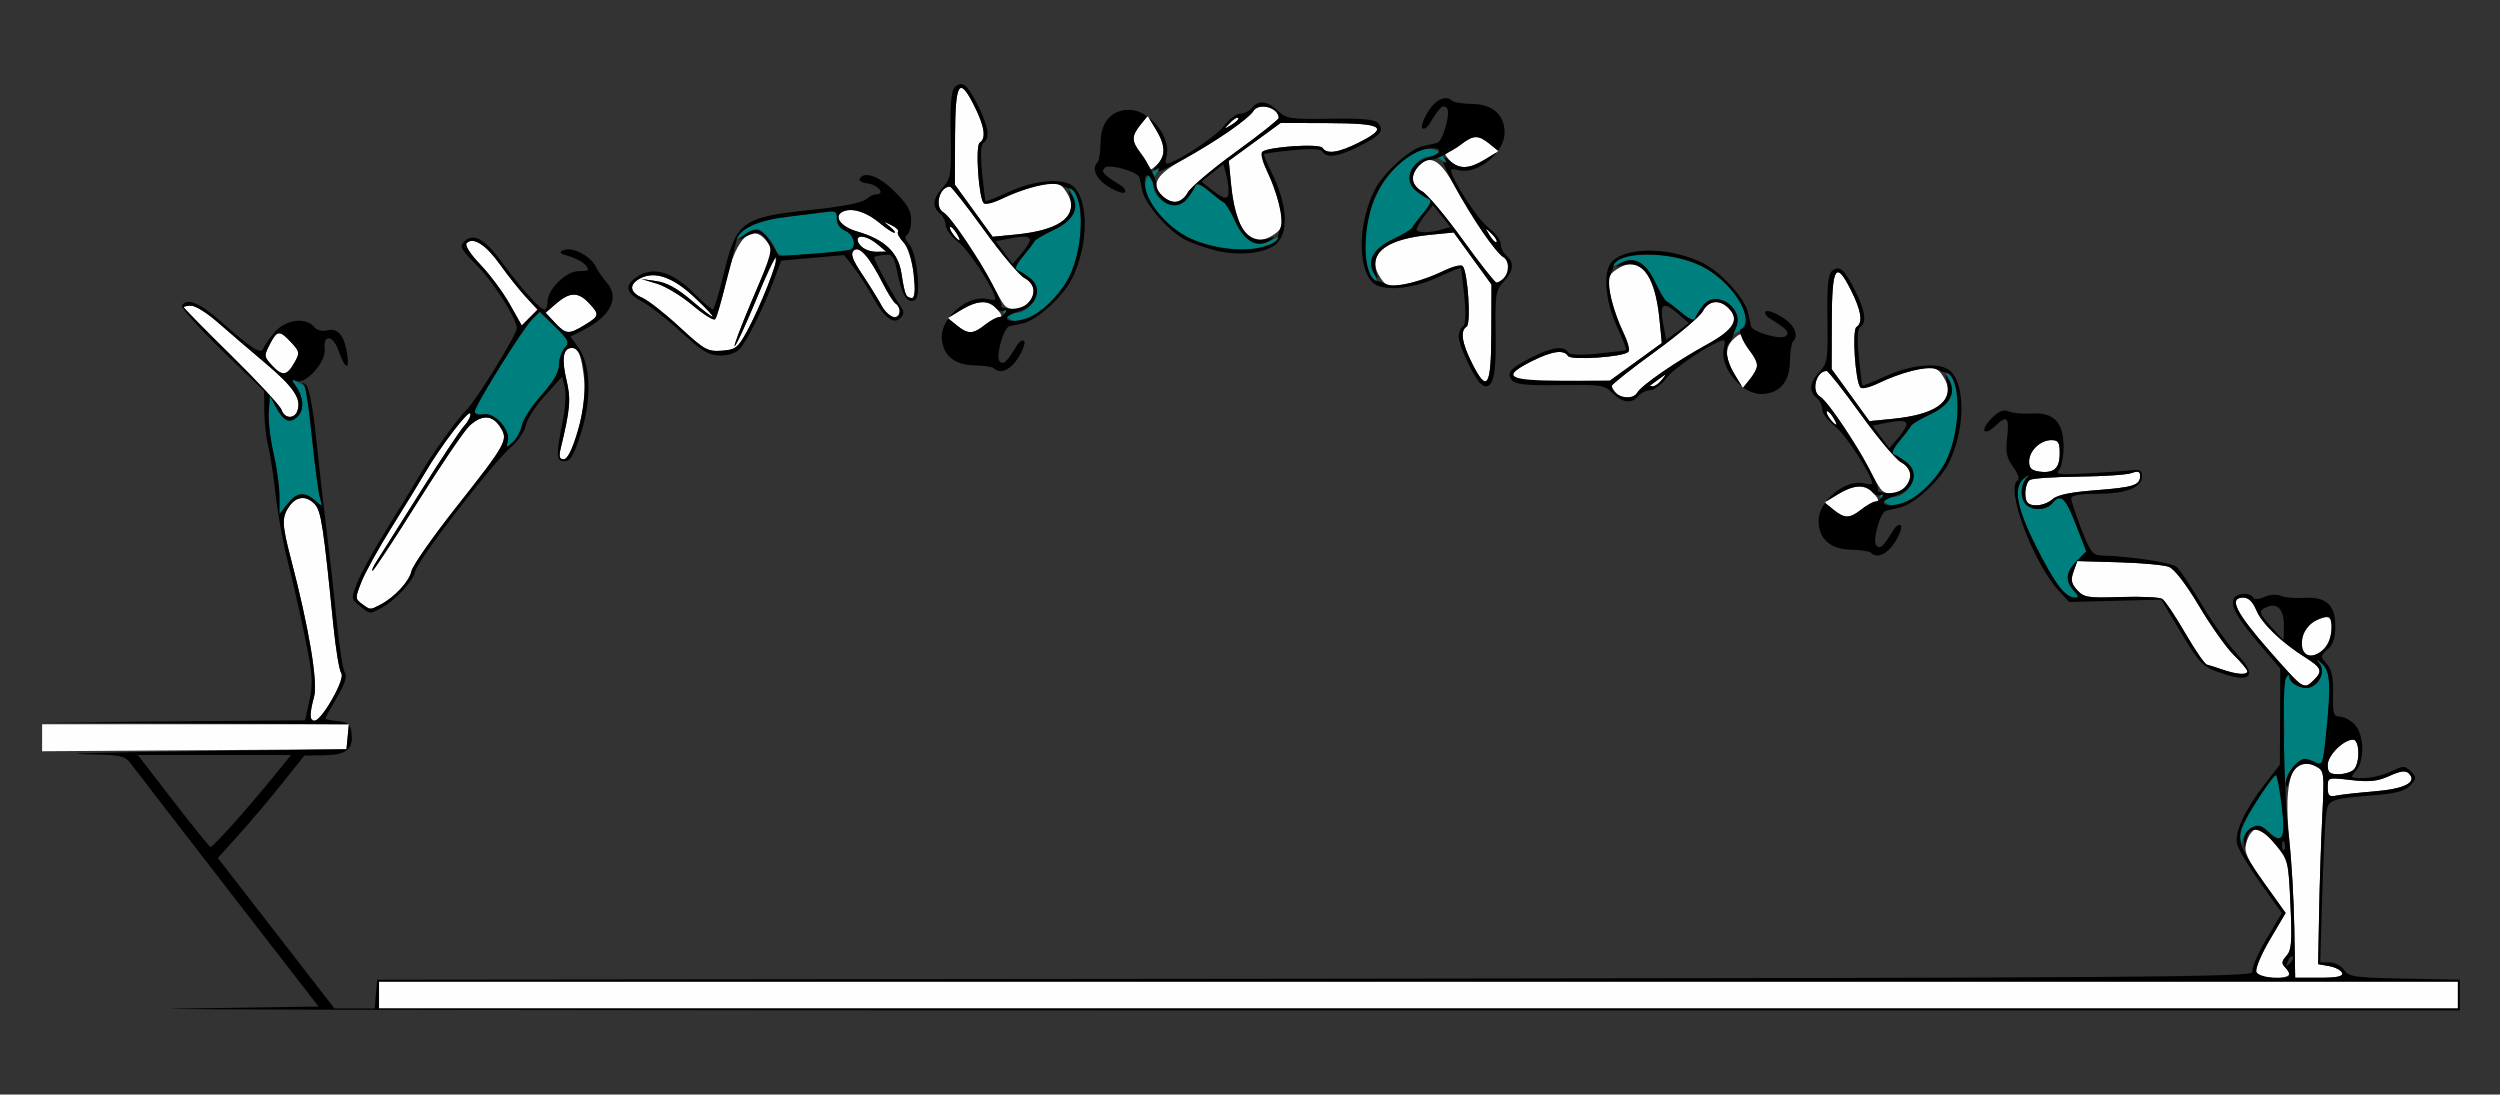 <?xml version="1.0" encoding="UTF-8" standalone="no"?>
<!-- Created with Inkscape (http://www.inkscape.org/) -->

<svg
   xmlns:dc="http://purl.org/dc/elements/1.1/"
   xmlns:cc="http://creativecommons.org/ns#"
   xmlns:rdf="http://www.w3.org/1999/02/22-rdf-syntax-ns#"
   xmlns:svg="http://www.w3.org/2000/svg"
   xmlns="http://www.w3.org/2000/svg"
   xmlns:sodipodi="http://sodipodi.sourceforge.net/DTD/sodipodi-0.dtd"
   xmlns:inkscape="http://www.inkscape.org/namespaces/inkscape"
   id="svg3396"
   version="1.1"
   inkscape:version="0.91 r13725"
   width="610.28"
   height="267.188"
   viewBox="0 0 610.28 267.188"
   sodipodi:docname="bb950500.svg">
  <rect x="0" y="0" width="610.28" height="267.188" fill="#333333" stroke="none"/>
  <defs
     id="defs3400" />
  <sodipodi:namedview
     pagecolor="#ffffff"
     bordercolor="#666666"
     borderopacity="1"
     objecttolerance="10"
     gridtolerance="10"
     guidetolerance="10"
     inkscape:pageopacity="0"
     inkscape:pageshadow="2"
     inkscape:window-width="1662"
     inkscape:window-height="806"
     id="namedview3398"
     showgrid="false"
     inkscape:zoom="1.4483236"
     inkscape:cx="303.52236"
     inkscape:cy="150.50656"
     inkscape:window-x="0"
     inkscape:window-y="0"
     inkscape:window-maximized="0"
     inkscape:current-layer="svg3396" />
  <g
     id="g3416"
     transform="translate(0.935,-2.255)">
    <path
       style="fill:#fefefe"
       d="m 91.589,245.156 0,-3.281 253.738,0 253.738,0 0,3.281 0,3.281 -253.738,0 -253.738,0 0,-3.281 z m 458.279,-5.632 c -0.298,-0.779 1.184,-4.325 3.305,-7.906 l 3.845,-6.493 -5.139,-7.186 c -4.195,-5.866 -5.028,-7.643 -4.533,-9.672 0.571,-2.342 1.848,-3.846 3.293,-3.879 0.351,-0.008 2.083,1.779 3.848,3.97 3.151,3.911 3.219,4.186 3.718,14.882 0.431,9.249 0.279,11.127 -1.005,12.415 -1.182,1.185 -1.266,1.765 -0.385,2.649 1.942,1.948 1.256,2.632 -2.639,2.632 -2.495,0 -3.95,-0.477 -4.308,-1.413 z m 9.277,-10.542 c -0.11,-6.573 -0.665,-16.439 -1.233,-21.923 -1.53,-14.768 0.737,-20.818 6.616,-17.662 1.897,1.018 1.959,1.535 1.44,12.005 -0.298,6.018 -0.648,16.627 -0.778,23.576 l -0.236,12.635 2.727,0.49 c 1.5,0.269 2.902,1.017 3.115,1.661 0.284,0.855 -1.21,1.171 -5.53,1.17 l -5.919,-0.002 -0.2,-11.951 z m 8.144,-34.526 c 0,-2.451 0.007,-2.453 5.696,-1.791 4.497,0.524 6.471,0.313 9.377,-1.002 2.725,-1.233 3.954,-1.391 4.732,-0.611 2.146,2.153 -0.964,3.775 -8.408,4.387 -3.955,0.325 -8.137,0.789 -9.293,1.03 -1.757,0.367 -2.103,0.036 -2.103,-2.014 z m 0,-5.483 c 0,-2.343 3.843,-6.162 6.201,-6.162 1.612,0 1.733,5.729 0.154,7.312 -0.617,0.619 -2.299,1.125 -3.738,1.125 -2.147,0 -2.617,-0.408 -2.617,-2.276 z M 9.346,182.355 l 0,-3.292 37.442,0 37.442,0 -0.293,3.047 -0.293,3.047 -37.15,0.245 -37.15,0.245 0,-3.292 z M 74.772,176.953 c 0.003,-0.645 0.433,-2.715 0.955,-4.601 0.982,-3.548 -1.235,-16.775 -5.632,-33.602 -2.232,-8.54 -2.286,-10.236 -0.415,-12.916 1.753,-2.51 4.26,-2.679 6.295,-0.424 1.488,1.65 2.064,5.438 4.447,29.278 0.593,5.93 1.464,11.256 1.935,11.837 1.056,1.3 -4.614,11.601 -6.385,11.601 -0.663,0 -1.203,-0.527 -1.2,-1.172 z m 485.501,-7.983 c -0.519,-0.379 -3.719,-3.853 -7.111,-7.72 -8.428,-9.607 -10.155,-13.125 -6.444,-13.125 1.213,0 2.299,1.061 3.132,3.062 1.372,3.295 6.013,7.784 11.902,11.513 4.055,2.568 4.365,3.344 2.201,5.515 -1.63,1.635 -2.29,1.771 -3.68,0.756 z m -18.683,-3.26 c -1.542,-0.531 -3.247,-1.074 -3.788,-1.206 -0.541,-0.132 -2.946,-3.627 -5.343,-7.767 -2.398,-4.139 -4.899,-7.866 -5.558,-8.282 -0.659,-0.416 -5.2,-0.623 -10.091,-0.459 -8.079,0.27 -9.056,0.115 -10.684,-1.69 -1.441,-1.598 -1.614,-2.487 -0.882,-4.537 l 0.911,-2.55 10.09,0.289 c 5.55,0.159 11.071,0.663 12.27,1.121 1.343,0.512 4.187,4.205 7.407,9.618 2.875,4.833 6.693,10.212 8.485,11.954 1.792,1.742 3.257,3.506 3.257,3.921 0,0.977 -2.544,0.805 -6.075,-0.412 z m 19.612,-4.483 c -1.167,-1.894 0.569,-6.279 2.908,-7.348 3.549,-1.622 4.116,-1.337 4.116,2.069 0,4.536 -5.113,8.379 -7.023,5.279 z M 87.407,149.665 c -1.668,-1.224 -1.672,-1.432 -0.11,-5.391 0.894,-2.265 4.262,-8.337 7.486,-13.493 3.223,-5.156 6.844,-11.062 8.047,-13.125 3.724,-6.388 10.705,-15.521 11.056,-14.464 0.184,0.552 -0.501,1.924 -1.521,3.047 -1.02,1.123 -5.898,8.485 -10.839,16.359 -4.941,7.874 -9.667,15.363 -10.502,16.641 -0.835,1.278 -1.29,2.324 -1.011,2.324 0.279,0 5.2,-7.488 10.937,-16.641 5.737,-9.152 11.468,-17.59 12.737,-18.75 3.02,-2.762 5.532,-2.67 7.454,0.273 2.084,3.191 1.7,3.894 -10.731,19.649 -5.696,7.219 -10.598,14.226 -10.895,15.571 -0.565,2.561 -4.155,6.429 -7.63,8.22 -2.534,1.306 -2.386,1.313 -4.477,-0.221 z m 359.224,-22.993 -2.174,-1.766 3.239,-1.981 c 4.059,-2.482 6.678,-2.515 8.846,-0.113 1.097,1.216 1.282,1.875 0.526,1.875 -0.641,0 -2.235,0.844 -3.542,1.875 -2.95,2.328 -4.14,2.347 -6.895,0.109 z M 494.081,125 c -1.044,-1.047 -0.695,-4.845 0.513,-5.594 0.625,-0.387 5.987,-0.751 11.916,-0.807 5.929,-0.057 11.726,-0.446 12.882,-0.866 1.606,-0.583 2.103,-0.419 2.103,0.697 0,2.284 -1.609,2.798 -10.974,3.509 -5.981,0.454 -9.265,1.14 -10.405,2.175 -1.698,1.542 -4.912,2.014 -6.035,0.887 z m -35.91,-3.359 c -0.515,-0.645 -1.889,-3.07 -3.053,-5.391 -2.801,-5.582 -10.076,-16.211 -11.741,-17.156 -2.268,-1.287 -0.994,-6.282 1.602,-6.282 0.374,0 4.105,4.746 8.29,10.547 4.185,5.801 8.631,11.088 9.88,11.749 1.249,0.661 2.271,2.002 2.271,2.98 0,3.716 -5.116,6.223 -7.249,3.553 z m 38.791,-4.253 c -1.957,-0.247 -2.57,-0.834 -2.57,-2.461 0,-2.624 2.719,-5.239 5.447,-5.239 1.682,0 2.029,0.542 2.029,3.166 0,3.72 -1.365,4.981 -4.907,4.534 z m -361.048,-5.591 c 2.356,-9.813 2.549,-12.085 1.427,-16.796 -1.243,-5.215 -0.806,-7.814 1.314,-7.814 1.671,0 2.316,1.676 3.048,7.92 0.705,6.013 -2.758,19.268 -5.033,19.268 -1.027,0 -1.218,-0.653 -0.756,-2.578 z m 309.861,-7.288 c -0.65,-0.786 -1.001,-1.61 -0.78,-1.832 0.221,-0.222 0.916,0.421 1.543,1.429 1.357,2.179 0.904,2.419 -0.763,0.403 z m 5.025,-5.806 -4.615,-6.359 0.038,-11.64 c 0.044,-13.406 0.985,-14.954 4.664,-7.672 2.553,5.055 3.003,8.036 1.365,9.052 -1.103,0.684 -0.283,13.414 0.949,14.737 0.372,0.4 2.958,-0.319 5.747,-1.597 2.789,-1.278 6.817,-2.601 8.952,-2.941 3.484,-0.555 4.045,-0.368 5.477,1.824 3.548,5.431 -0.993,9.28 -12.259,10.392 l -5.704,0.563 -4.615,-6.359 z M 67.801,102.326 C 67.498,101.37 62.003,95.427 55.588,89.118 49.174,82.809 43.925,77.473 43.925,77.261 c 0,-0.212 0.827,-0.386 1.838,-0.386 1.011,0 3.88,1.793 6.375,3.984 2.495,2.191 7.783,6.727 11.75,10.078 6.975,5.892 8.868,8.76 7.738,11.717 -0.752,1.967 -3.164,1.76 -3.825,-0.328 z M 393.645,98.25 c -0.617,-0.619 -1.121,-1.432 -1.121,-1.808 0,-0.375 4.731,-4.118 10.514,-8.316 5.783,-4.198 11.053,-8.658 11.712,-9.911 1.382,-2.628 4.071,-2.952 6.262,-0.755 2.783,2.791 1.351,5.255 -5.123,8.815 -7.637,4.199 -16.123,10.043 -17.103,11.777 -0.914,1.618 -3.621,1.723 -5.14,0.198 z m 8.302,-1.953 c 0.214,-0.146 1.231,-0.884 2.259,-1.641 1.729,-1.272 1.773,-1.252 0.587,0.265 -0.705,0.902 -1.722,1.641 -2.259,1.641 -0.537,0 -0.801,-0.119 -0.587,-0.265 z m 20.595,-2.58 c -2.474,-4.072 -2.508,-6.699 -0.112,-8.874 1.212,-1.1 1.869,-1.286 1.869,-0.528 0,0.643 0.841,2.242 1.869,3.553 2.321,2.96 2.339,4.153 0.109,6.916 l -1.76,2.181 -1.974,-3.249 z m -64.084,-2.687 c -2.553,-5.055 -3.003,-8.036 -1.365,-9.052 1.103,-0.684 0.283,-13.414 -0.949,-14.737 -0.372,-0.4 -2.958,0.319 -5.747,1.597 -2.789,1.278 -6.817,2.601 -8.952,2.941 -3.484,0.555 -4.045,0.368 -5.477,-1.824 -3.548,-5.431 0.993,-9.28 12.259,-10.392 l 5.704,-0.563 4.615,6.359 4.615,6.359 -0.038,11.64 c -0.044,13.406 -0.985,14.954 -4.664,7.672 z m 10.304,3.883 c -1.211,-1.215 -0.312,-2.185 4.104,-4.43 4.981,-2.532 7.952,-2.976 8.962,-1.338 0.681,1.106 13.372,0.283 14.691,-0.952 0.398,-0.373 -0.318,-2.967 -1.592,-5.765 -1.274,-2.797 -2.593,-6.838 -2.932,-8.98 -0.553,-3.495 -0.367,-4.058 1.819,-5.494 5.42,-3.562 9.251,0.995 10.363,12.328 l 0.565,5.752 -6.343,4.555 -6.343,4.555 -11.378,0.154 c -6.258,0.084 -11.62,-0.089 -11.916,-0.386 z M 65.527,91.52 c -2.028,-2.166 -2.056,-2.395 -0.623,-5.174 1.818,-3.527 2.365,-3.581 5.237,-0.514 2.083,2.224 2.144,2.569 0.864,4.847 -1.874,3.334 -2.984,3.504 -5.478,0.841 z m 99.426,-9.431 c -3.598,-3.327 -7.699,-6.545 -9.112,-7.152 -3.077,-1.32 -3.31,-3.224 -0.573,-4.693 3.608,-1.937 8.121,-0.357 13.465,4.713 6.151,5.836 5.594,6.184 -0.938,0.587 -3.313,-2.84 -5.993,-4.309 -8.512,-4.669 l -3.677,-0.525 3.824,1.153 c 2.103,0.634 6.018,3.006 8.699,5.271 2.682,2.265 5.204,3.741 5.604,3.281 0.401,-0.46 1.518,-4.422 2.483,-8.805 2.61,-11.856 7.061,-15.377 10.964,-8.673 1.765,3.031 1.763,3.057 -0.67,9.372 -1.342,3.483 -3.587,8.43 -4.99,10.994 -2.334,4.267 -2.867,4.684 -6.289,4.929 -3.446,0.246 -4.251,-0.207 -10.28,-5.783 z M 183.594,75.552 c 2.347,-5.626 4.118,-10.378 3.936,-10.561 -0.182,-0.182 -2.487,4.811 -5.123,11.097 -2.636,6.286 -4.407,11.038 -3.936,10.561 0.471,-0.477 2.776,-5.471 5.123,-11.097 z m -49.085,5.463 -2.266,-2.422 2.622,-2.265 c 3.285,-2.838 5.371,-2.863 7.963,-0.095 2.648,2.828 2.589,3.142 -1.005,5.34 -3.925,2.401 -4.594,2.35 -7.314,-0.558 z m 98.104,0.656 -2.174,-1.766 3.239,-1.981 c 4.059,-2.482 6.678,-2.515 8.846,-0.113 1.097,1.216 1.282,1.875 0.526,1.875 -0.641,0 -2.235,0.844 -3.542,1.875 -2.95,2.328 -4.14,2.347 -6.895,0.109 z M 123.5,76.502 c -1.613,-2.867 -4.831,-7.2 -7.151,-9.629 -2.533,-2.652 -3.879,-4.757 -3.368,-5.269 1.604,-1.609 4.693,0.374 8.163,5.242 1.911,2.68 4.752,6.249 6.314,7.932 l 2.84,3.059 -1.933,1.939 -1.933,1.939 -2.933,-5.213 z m 90.709,0.253 c -0.876,-1.613 -2.997,-5.034 -4.715,-7.602 -2.364,-3.535 -2.859,-4.929 -2.036,-5.739 1.33,-1.31 3.827,1.5 7.109,7.995 1.221,2.418 2.649,4.661 3.173,4.986 1.478,0.916 1.122,3.292 -0.493,3.292 -0.795,0 -2.162,-1.32 -3.037,-2.932 z m 29.944,-0.114 c -0.515,-0.645 -1.889,-3.07 -3.053,-5.391 -2.801,-5.582 -10.076,-16.211 -11.741,-17.156 -2.268,-1.287 -0.994,-6.282 1.602,-6.282 0.374,0 4.105,4.746 8.29,10.547 4.185,5.801 8.631,11.088 9.88,11.749 1.249,0.661 2.271,2.002 2.271,2.98 0,3.716 -5.116,6.223 -7.249,3.553 z m -23.913,-2.344 c -0.237,-0.387 -0.733,-2.724 -1.102,-5.194 -0.779,-5.219 -4.096,-8.382 -10.846,-10.342 -4.219,-1.225 -5.957,-3.904 -3.219,-4.958 2.216,-0.853 5.669,0.295 8.775,2.916 1.527,1.289 3.112,2.344 3.522,2.344 0.41,0 -0.072,-0.656 -1.069,-1.458 -1.729,-1.39 -1.712,-1.408 0.369,-0.393 1.201,0.586 1.933,1.316 1.627,1.623 -0.306,0.307 0.287,1.458 1.318,2.558 C 221.749,63.673 223.472,75 221.684,75 c -0.557,0 -1.207,-0.316 -1.444,-0.703 z M 356.076,60.703 c -4.185,-5.801 -8.631,-11.088 -9.88,-11.749 -2.62,-1.387 -2.943,-4.084 -0.752,-6.281 2.783,-2.791 5.239,-1.355 8.787,5.139 4.186,7.661 10.012,16.174 11.74,17.156 2.266,1.288 0.991,6.282 -1.604,6.282 -0.374,0 -4.105,-4.746 -8.29,-10.547 z M 209.533,62.625 c -2.923,-2.932 0.291,-3.614 3.682,-0.781 l 2.206,1.844 -2.383,0.031 c -1.311,0.017 -2.888,-0.475 -3.505,-1.094 z m 153.178,-2.902 c -1.182,-1.975 -1.162,-1.995 0.447,-0.448 0.926,0.89 1.483,1.82 1.237,2.067 -0.246,0.247 -1.004,-0.482 -1.684,-1.618 z m -130.954,-0.214 c -0.65,-0.786 -1.001,-1.61 -0.78,-1.832 0.221,-0.222 0.916,0.421 1.543,1.429 1.357,2.179 0.904,2.419 -0.763,0.403 z m 72.345,0.711 C 302.048,58.856 300.245,53.791 299.648,47.703 l -0.609,-6.203 6.322,-4.616 6.322,-4.616 11.604,0.038 c 13.364,0.044 14.908,0.988 7.648,4.678 -5.039,2.561 -8.011,3.012 -9.024,1.369 -0.681,-1.106 -13.372,-0.283 -14.691,0.952 -0.398,0.373 0.318,2.967 1.592,5.765 1.274,2.797 2.591,6.824 2.927,8.947 0.531,3.355 0.326,4.062 -1.566,5.391 -2.336,1.641 -4.404,1.918 -6.07,0.812 z m -67.321,-6.517 -4.615,-6.359 0.038,-11.64 c 0.044,-13.406 0.985,-14.954 4.664,-7.672 2.553,5.055 3.003,8.036 1.365,9.052 -1.103,0.684 -0.283,13.414 0.949,14.737 0.372,0.4 2.958,-0.319 5.747,-1.597 2.789,-1.278 6.817,-2.601 8.952,-2.941 3.484,-0.555 4.045,-0.368 5.477,1.824 3.548,5.431 -0.993,9.28 -12.259,10.392 l -5.704,0.563 -4.615,-6.359 z m 45.946,-3.663 c -2.783,-2.791 -1.351,-5.255 5.123,-8.815 7.637,-4.199 16.123,-10.043 17.103,-11.777 1.284,-2.273 6.262,-0.994 6.262,1.609 0,0.375 -4.731,4.118 -10.514,8.316 -5.783,4.198 -11.053,8.658 -11.712,9.911 -1.382,2.628 -4.071,2.952 -6.262,0.755 z m -3.288,-6.856 c 0,-0.643 -0.841,-2.242 -1.869,-3.553 -2.321,-2.96 -2.339,-4.153 -0.109,-6.916 l 1.76,-2.181 1.974,3.249 c 2.474,4.072 2.508,6.699 0.112,8.874 -1.212,1.1 -1.869,1.286 -1.869,0.528 z M 352.804,41.25 c -1.097,-1.216 -1.282,-1.875 -0.526,-1.875 0.641,0 2.235,-0.844 3.542,-1.875 2.95,-2.328 4.14,-2.347 6.895,-0.109 l 2.174,1.766 -3.239,1.981 c -4.059,2.482 -6.678,2.515 -8.846,0.113 z m -53.527,-8.98 c 0.887,-0.929 1.814,-1.488 2.06,-1.241 0.246,0.247 -0.48,1.007 -1.613,1.69 -1.969,1.186 -1.988,1.166 -0.447,-0.448 z"
       id="path3424"
       inkscape:connector-curvature="0" />
    <path
       style="fill:#007f7f"
       d="m 545.922,207.375 c -0.145,-2.449 1.646,-6.26 5.807,-12.36 2.775,-4.068 2.886,-4.128 3.437,-1.875 0.903,3.693 2.021,-11.455 1.311,-17.754 -0.382,-3.383 -0.23,-6.148 0.397,-7.229 0.558,-0.963 1.027,-1.239 1.043,-0.612 0.04,1.589 3.326,3.191 5.127,2.497 2.449,-0.943 3.63,-3.975 2.261,-5.806 -1.008,-1.349 -0.919,-1.338 0.612,0.069 2.024,1.861 2.204,5.087 0.965,17.256 -0.762,7.48 -0.828,7.634 -2.87,6.7 -4.891,-2.236 -8.677,4.48 -7.615,13.508 0.62,5.267 -0.537,6.419 -3.571,3.56 -1.765,-1.664 -2.538,-1.861 -4.071,-1.038 -1.041,0.559 -2.074,1.966 -2.297,3.127 l -0.405,2.111 -0.127,-2.156 z m -43.791,-61.36 c -1.063,-1.16 -3.87,-6.003 -6.238,-10.763 -4.638,-9.325 -5.433,-14.167 -2.669,-16.265 1.391,-1.056 1.461,-1.045 0.467,0.073 -1.481,1.666 -1.505,4.914 -0.047,6.377 1.554,1.559 4.958,1.408 6.355,-0.281 2.089,-2.525 3.24,-1.506 5.812,5.147 l 2.533,6.553 -2.303,2.31 c -2.688,2.697 -2.913,4.853 -0.757,7.244 1.3,1.44 1.326,1.714 0.163,1.714 -0.761,0 -2.254,-0.949 -3.317,-2.109 z M 67.29,123.466 c 0,-2.358 -0.652,-7.109 -1.45,-10.558 -0.797,-3.449 -1.323,-8.01 -1.168,-10.136 l 0.282,-3.865 1.66,3.047 c 1.748,3.209 3.303,3.788 5.163,1.922 1.567,-1.572 1.397,-4.626 -0.402,-7.202 -1.478,-2.117 -1.464,-2.15 0.467,-1.113 1.095,0.588 2.013,1.159 2.041,1.27 0.028,0.111 0.623,5.686 1.323,12.389 0.7,6.703 1.585,13.242 1.966,14.531 0.673,2.275 0.639,2.296 -1.163,0.703 -2.587,-2.287 -4.523,-2.05 -6.781,0.83 l -1.937,2.47 0,-4.287 z m 390.858,0.263 c -1.086,-1.744 -1.034,-1.805 0.641,-0.755 4.586,2.873 10.014,-4.343 5.826,-7.745 -1.112,-0.904 -2.536,-1.814 -3.163,-2.024 -0.751,-0.251 -0.298,-1.385 1.325,-3.321 1.356,-1.617 2.611,-3.271 2.788,-3.677 0.178,-0.406 2.31,-1.676 4.739,-2.823 4.893,-2.311 6.32,-5.161 4.428,-8.843 -0.87,-1.694 -0.872,-1.955 -0.007,-1.139 3.196,3.013 2.856,14.431 -0.639,21.443 -2.801,5.62 -9.057,10.781 -13.067,10.781 -0.93,0 -2.222,-0.853 -2.871,-1.896 z M 123.019,109.973 c 0.711,-2.727 -3.184,-7.107 -5.863,-6.593 -1.265,0.242 -2.203,-0.029 -2.203,-0.638 0,-1.427 11.64,-20.147 13.998,-22.513 l 1.871,-1.877 3.733,3.657 c 3.355,3.286 3.592,3.813 2.346,5.195 -0.763,0.846 -1.388,2.709 -1.388,4.139 0,1.768 -1.366,4.125 -4.262,7.356 -2.344,2.615 -4.495,5.925 -4.78,7.355 -0.285,1.43 -1.282,3.294 -2.215,4.141 -1.585,1.439 -1.667,1.424 -1.238,-0.222 z M 422.59,82.591 c 2.864,-4.6 -4.33,-10.046 -7.721,-5.844 -0.901,1.116 -1.809,2.544 -2.018,3.173 -0.25,0.753 -1.381,0.299 -3.31,-1.329 -1.612,-1.36 -3.261,-2.619 -3.666,-2.797 -0.405,-0.178 -1.671,-2.317 -2.815,-4.753 -2.304,-4.908 -5.145,-6.339 -8.815,-4.442 -1.689,0.873 -1.949,0.875 -1.136,0.007 3.004,-3.206 14.386,-2.865 21.376,0.641 5.602,2.81 10.748,9.085 10.748,13.108 0,0.933 -0.851,2.229 -1.89,2.88 -1.739,1.089 -1.799,1.038 -0.753,-0.643 z M 244.129,78.729 c -1.086,-1.744 -1.034,-1.805 0.641,-0.755 4.586,2.873 10.014,-4.343 5.826,-7.745 -1.112,-0.904 -2.536,-1.814 -3.163,-2.024 -0.751,-0.251 -0.298,-1.385 1.325,-3.321 1.356,-1.617 2.611,-3.271 2.788,-3.677 0.178,-0.406 2.31,-1.676 4.739,-2.823 4.893,-2.311 6.32,-5.161 4.428,-8.843 -0.87,-1.694 -0.872,-1.955 -0.007,-1.139 3.196,3.013 2.856,14.431 -0.639,21.443 -2.801,5.62 -9.057,10.781 -13.067,10.781 -0.93,0 -2.222,-0.853 -2.871,-1.896 z m 89.68,-9.119 c -3.453,-6.778 -0.913,-19.134 5.316,-25.865 4.836,-5.226 10.029,-6.693 12.073,-3.411 1.086,1.744 1.034,1.805 -0.641,0.755 -4.586,-2.873 -10.014,4.343 -5.826,7.745 1.112,0.904 2.536,1.814 3.163,2.024 0.751,0.251 0.298,1.385 -1.325,3.321 -1.356,1.617 -2.611,3.271 -2.788,3.677 -0.178,0.406 -2.31,1.676 -4.739,2.823 -4.811,2.273 -6.336,5.184 -4.51,8.608 0.576,1.079 0.837,1.962 0.58,1.962 -0.257,0 -0.843,-0.738 -1.303,-1.641 z M 188.393,63.049 c -0.324,-1.025 -1.453,-2.648 -2.507,-3.605 -1.855,-1.684 -2.012,-1.685 -4.869,-0.041 l -2.952,1.699 1.734,-1.922 c 2.218,-2.459 5.949,-3.61 14.125,-4.358 3.598,-0.329 7.207,-0.781 8.02,-1.005 1.044,-0.287 1.455,0.216 1.402,1.714 -0.048,1.345 0.694,2.459 2.027,3.048 2.018,0.89 2.866,3.649 1.4,4.558 -0.386,0.24 -4.547,0.737 -9.247,1.106 -8.016,0.629 -8.581,0.555 -9.135,-1.194 z m 107.402,-0.591 c -5.697,-1.43 -8.529,-2.867 -11.999,-6.089 -5.207,-4.834 -6.673,-10.053 -3.4,-12.103 1.739,-1.089 1.799,-1.038 0.753,0.643 -2.864,4.6 4.33,10.046 7.721,5.844 0.901,-1.116 1.809,-2.544 2.018,-3.173 0.25,-0.753 1.381,-0.299 3.31,1.329 1.612,1.36 3.261,2.619 3.666,2.797 0.405,0.178 1.671,2.317 2.815,4.753 2.265,4.826 5.168,6.356 8.581,4.524 1.076,-0.578 1.956,-0.839 1.956,-0.581 0,0.914 -3.323,2.199 -7.009,2.71 -2.056,0.285 -5.841,-0.009 -8.411,-0.654 z"
       id="path3420"
       inkscape:connector-curvature="0" />
    <path
       style="fill:#000000"
       d="M 42.858,248.456 76.837,247.969 55.007,219.777 C 43.001,204.271 32.342,190.455 31.32,189.074 c -1.798,-2.431 -2.187,-2.518 -12.15,-2.729 -5.661,-0.12 6.53,-0.436 27.091,-0.703 l 37.383,-0.485 0.293,-3.047 0.293,-3.047 -37.676,-0.222 -37.676,-0.222 32.331,-0.259 32.331,-0.259 1.066,-4.91 c 0.922,-4.248 0.765,-6.363 -1.164,-15.691 -1.226,-5.93 -3.11,-14.212 -4.187,-18.405 -1.077,-4.193 -2.371,-11.365 -2.877,-15.938 -0.506,-4.572 -1.339,-10.001 -1.851,-12.063 -0.512,-2.062 -0.941,-5.91 -0.953,-8.549 l -0.022,-4.799 -10.316,-9.998 c -5.674,-5.499 -10.065,-10.405 -9.758,-10.904 1.21,-1.965 4.319,-0.693 9.506,3.889 7.49,6.616 9.855,8.132 10.353,6.635 0.217,-0.653 1.443,-2.437 2.724,-3.965 2.616,-3.118 7.604,-3.833 9.633,-1.381 0.693,0.837 1.984,1.189 3.221,0.877 2.629,-0.662 4.192,1.2 4.908,5.845 0.634,4.119 -0.589,3.59 -2.13,-0.921 -1.285,-3.76 -3.78,-4.055 -3.354,-0.397 0.362,3.105 -4.594,8.726 -6.908,7.835 -1.267,-0.488 -1.264,-0.317 0.02,1.522 1.729,2.476 1.869,5.542 0.325,7.092 -1.86,1.866 -3.415,1.287 -5.163,-1.922 l -1.66,-3.047 -0.282,3.865 c -0.155,2.126 0.371,6.687 1.168,10.136 0.797,3.449 1.45,8.2 1.45,10.558 l 0,4.287 1.937,-2.47 c 2.258,-2.88 4.194,-3.116 6.781,-0.83 1.802,1.593 1.836,1.572 1.163,-0.703 -0.381,-1.289 -1.228,-7.665 -1.882,-14.168 -0.654,-6.504 -1.521,-12.41 -1.927,-13.125 -0.579,-1.02 -0.48,-1.06 0.46,-0.188 0.701,0.65 1.691,5.906 2.384,12.656 0.652,6.349 1.816,16.607 2.587,22.794 0.771,6.188 1.901,16.312 2.511,22.5 0.61,6.188 1.506,11.733 1.992,12.324 0.586,0.712 -0.072,2.699 -1.954,5.901 -1.56,2.655 -2.837,4.992 -2.837,5.195 0,0.202 1.367,0.5 3.037,0.662 2.549,0.247 3.086,0.718 3.339,2.929 0.451,3.949 -1.263,5.325 -6.724,5.398 l -4.792,0.064 -5.368,6.733 c -2.952,3.703 -7.705,9.331 -10.561,12.507 l -5.192,5.775 14.236,18.366 14.236,18.366 4.913,0 4.913,0 0.29,-3.516 0.29,-3.516 229.176,-0.236 c 203.611,-0.21 229.115,-0.394 228.636,-1.647 -0.297,-0.777 1.188,-4.329 3.305,-7.904 l 3.845,-6.493 -5.155,-7.208 c -2.835,-3.964 -5.419,-8.263 -5.742,-9.554 -0.719,-2.874 1.767,-8.282 6.792,-14.771 l 3.629,-4.688 0.056,-11.719 0.056,-11.719 -4.818,-5.625 c -5.615,-6.556 -7.318,-9.473 -6.61,-11.323 0.576,-1.505 3.904,-1.807 4.752,-0.431 0.35,0.568 1.388,0.522 2.799,-0.123 1.272,-0.581 2.978,-0.698 3.939,-0.271 0.932,0.415 3.51,0.641 5.728,0.502 5.409,-0.339 7.649,1.699 7.649,6.958 0,2.743 -0.566,4.442 -1.877,5.632 -1.795,1.63 -1.806,1.783 -0.234,3.529 1.208,1.342 1.616,3.288 1.54,7.348 -0.09,4.796 0.125,5.522 1.636,5.522 0.956,0 2.58,0.844 3.608,1.875 2.361,2.369 2.547,8.945 0.322,11.411 -1.471,1.631 -1.382,1.714 1.837,1.714 1.861,0 4.879,-0.715 6.705,-1.589 3.097,-1.482 3.426,-1.484 4.876,-0.029 1.45,1.454 1.443,1.683 -0.098,3.391 -1.249,1.384 -3.402,1.975 -8.816,2.42 -10.863,0.892 -11.224,1.03 -11.746,4.486 -0.252,1.672 -0.681,10.528 -0.953,19.68 l -0.494,16.641 2.261,0 c 1.243,0 2.841,0.832 3.551,1.848 1.167,1.671 2.581,1.873 14.773,2.109 l 13.482,0.261 0,3.75 0,3.75 -295.327,0.018 c -162.43,0.01 -280.036,-0.201 -261.348,-0.469 z m 556.207,-3.3 0,-3.281 -253.738,0 -253.738,0 0,3.281 0,3.281 253.738,0 253.738,0 0,-3.281 z m -41.121,-4.969 c 0,-0.412 -0.495,-1.246 -1.099,-1.853 -0.843,-0.845 -0.756,-1.491 0.371,-2.766 1.224,-1.385 1.387,-3.488 0.973,-12.583 -0.497,-10.915 -0.498,-10.922 -3.875,-14.836 -3.634,-4.212 -6.196,-4.452 -6.935,-0.649 l -0.395,2.03 -0.127,-2.076 c -0.076,-1.239 0.662,-2.5 1.83,-3.127 1.62,-0.87 2.347,-0.684 4.218,1.08 3.354,3.161 4.139,1.508 3.123,-6.572 -0.48,-3.82 -1.065,-7.138 -1.299,-7.373 -0.521,-0.523 -7.705,10.504 -8.518,13.074 -0.954,3.016 0.21,5.774 5.652,13.382 l 5.155,7.208 -3.845,6.493 c -2.121,3.581 -3.603,7.126 -3.305,7.906 0.568,1.485 8.076,2.101 8.076,0.663 z m 12.851,-0.422 c -0.214,-0.645 -1.616,-1.392 -3.115,-1.661 l -2.727,-0.49 0.236,-12.635 c 0.13,-6.949 0.48,-17.559 0.778,-23.576 0.519,-10.47 0.457,-10.987 -1.44,-12.005 -2.901,-1.558 -5.507,-0.319 -6.489,3.084 -0.675,2.34 -0.88,2.53 -0.946,0.878 -0.086,-2.155 2.854,-5.859 4.65,-5.859 0.548,0 1.75,0.405 2.672,0.9 1.524,0.818 1.748,0.201 2.46,-6.797 1.243,-12.214 1.064,-15.435 -0.961,-17.297 -1.53,-1.407 -1.62,-1.417 -0.612,-0.069 1.369,1.831 0.188,4.863 -2.261,5.806 -1.804,0.695 -5.093,-0.912 -5.113,-2.497 -0.01,-0.814 -0.239,-0.784 -0.8,0.104 -1.063,1.681 -0.567,28.492 0.731,39.538 0.576,4.898 1.145,14.495 1.266,21.326 l 0.22,12.42 5.919,0.002 c 4.32,9.4e-4 5.814,-0.315 5.53,-1.17 z m -12.097,-4.009 c -0.288,-0.289 -0.81,0.232 -1.161,1.156 -0.507,1.336 -0.4,1.444 0.523,0.525 0.639,-0.636 0.926,-1.392 0.638,-1.681 z m -1.985,-27.807 c -0.298,-0.748 -0.52,-0.526 -0.565,0.566 -0.041,0.988 0.18,1.542 0.491,1.23 0.311,-0.312 0.344,-1.12 0.074,-1.797 z M 56.152,203.203 c 2.87,-3.222 7.185,-8.285 9.59,-11.249 l 4.372,-5.391 -18.7,0 -18.7,0 8.643,11.21 c 4.753,6.166 8.853,11.228 9.11,11.249 0.257,0.021 2.815,-2.597 5.685,-5.82 z m 522.534,-7.762 c 7.445,-0.612 10.554,-2.234 8.408,-4.387 -0.778,-0.781 -2.006,-0.622 -4.732,0.611 -2.906,1.315 -4.88,1.525 -9.377,1.002 -5.689,-0.662 -5.696,-0.66 -5.696,1.791 0,2.05 0.346,2.381 2.103,2.014 1.157,-0.242 5.339,-0.706 9.293,-1.03 z m -5.041,-5.316 c 1.579,-1.584 1.458,-7.312 -0.154,-7.312 -2.358,0 -6.201,3.819 -6.201,6.162 0,1.867 0.469,2.276 2.617,2.276 1.439,0 3.121,-0.506 3.738,-1.125 z M 80.195,172.853 c 1.952,-3.409 2.716,-5.646 2.161,-6.328 -0.472,-0.581 -1.343,-5.907 -1.935,-11.837 -2.383,-23.84 -2.959,-27.628 -4.447,-29.278 -2.035,-2.255 -4.542,-2.086 -6.295,0.424 -1.872,2.681 -1.817,4.376 0.415,12.916 4.398,16.827 6.615,30.054 5.632,33.602 -2.124,7.672 0.213,7.934 4.469,0.501 z m 483.757,-4.638 c 2.164,-2.17 1.854,-2.947 -2.201,-5.515 -5.889,-3.729 -10.53,-8.218 -11.902,-11.513 -0.833,-2 -1.919,-3.062 -3.132,-3.062 -3.711,0 -1.984,3.518 6.444,13.125 8.25,9.404 8.317,9.447 10.791,6.964 z m 2.563,-7.578 c 1.782,-1.617 2.431,-7.823 0.819,-7.823 -2.549,0 -5.617,2.394 -6.142,4.794 -0.999,4.561 1.851,6.182 5.324,3.029 z m -9.928,-5.956 c -0.049,-4.037 -1.907,-5.564 -4.796,-3.942 -1.32,0.741 -1.128,1.296 1.48,4.276 1.648,1.883 3.079,3.424 3.179,3.424 0.1,0 0.162,-1.691 0.137,-3.758 z M 71.625,102.654 C 72.756,99.698 70.862,96.83 63.888,90.938 59.921,87.586 54.633,83.051 52.138,80.859 49.643,78.668 46.774,76.875 45.763,76.875 c -1.011,0 -1.838,0.174 -1.838,0.386 0,0.212 5.248,5.548 11.663,11.857 6.415,6.309 11.91,12.253 12.213,13.208 0.661,2.088 3.072,2.295 3.825,0.328 z M 71.005,90.678 c 1.28,-2.278 1.219,-2.623 -0.864,-4.847 -2.872,-3.067 -3.419,-3.013 -5.237,0.514 -1.433,2.779 -1.405,3.008 0.623,5.174 2.494,2.663 3.604,2.492 5.478,-0.841 z M 541.589,166.666 c -4.937,-1.668 -5.389,-2.117 -10.211,-10.145 l -4.742,-7.893 -11.215,0.291 -11.215,0.291 -2.474,-2.652 c -6.273,-6.723 -13.191,-25.137 -10.152,-27.021 0.547,-0.339 0.111,-1.679 -1.063,-3.273 -1.575,-2.137 -1.89,-3.583 -1.512,-6.944 0.588,-5.23 0.065,-5.852 -2.717,-3.231 -3.045,2.869 -4.014,1.267 -1.039,-1.718 1.785,-1.791 2.9,-2.242 4.156,-1.684 0.944,0.42 3.469,0.655 5.611,0.522 5.437,-0.336 7.788,2.129 7.788,8.165 0,2.475 -0.526,5.044 -1.168,5.709 -0.952,0.985 0.39,1.118 7.243,0.718 4.626,-0.27 9.463,-0.624 10.748,-0.787 1.802,-0.228 2.336,0.127 2.336,1.551 0,2.73 -3.858,4.217 -10.981,4.233 -4.348,0.01 -6.308,0.371 -6.308,1.162 0,0.632 1.118,4.007 2.484,7.5 2.164,5.532 2.797,6.358 4.907,6.402 6.638,0.139 17.044,1.708 18.31,2.762 0.785,0.654 3.586,4.824 6.223,9.266 2.637,4.443 6.465,9.831 8.507,11.975 5.044,5.294 3.636,7.216 -3.515,4.8 z m 6.075,-0.544 c 0,-0.414 -1.466,-2.179 -3.257,-3.921 -1.792,-1.742 -5.61,-7.121 -8.485,-11.954 -3.22,-5.413 -6.064,-9.106 -7.407,-9.618 -1.199,-0.457 -6.721,-0.962 -12.27,-1.121 l -10.09,-0.289 -0.911,2.55 c -0.732,2.05 -0.559,2.939 0.882,4.537 1.629,1.805 2.606,1.96 10.684,1.69 4.89,-0.163 9.431,0.043 10.091,0.459 0.659,0.416 3.16,4.143 5.558,8.282 2.398,4.139 4.802,7.634 5.343,7.767 0.541,0.132 2.246,0.675 3.788,1.206 3.531,1.216 6.075,1.389 6.075,0.412 z m -42.379,-19.711 c -2.157,-2.391 -1.932,-4.547 0.757,-7.244 l 2.303,-2.31 -2.533,-6.553 c -2.572,-6.653 -3.723,-7.672 -5.812,-5.147 -1.398,1.689 -4.801,1.84 -6.355,0.281 -1.458,-1.463 -1.435,-4.71 0.047,-6.377 0.994,-1.118 0.924,-1.129 -0.467,-0.073 -2.764,2.098 -1.97,6.94 2.669,16.265 4.572,9.192 7.304,12.872 9.555,12.872 1.163,0 1.137,-0.274 -0.163,-1.714 z m -5.169,-22.298 c 1.14,-1.035 4.424,-1.721 10.405,-2.175 9.365,-0.711 10.974,-1.225 10.974,-3.509 0,-1.116 -0.496,-1.28 -2.103,-0.697 -1.157,0.42 -6.954,0.81 -12.882,0.866 -5.929,0.057 -11.291,0.42 -11.916,0.807 -1.208,0.749 -1.557,4.547 -0.513,5.594 1.124,1.127 4.337,0.655 6.035,-0.887 z m 1.753,-11.259 c 0,-2.625 -0.347,-3.166 -2.029,-3.166 -2.728,0 -5.447,2.615 -5.447,5.239 0,1.627 0.613,2.214 2.57,2.461 3.542,0.447 4.907,-0.814 4.907,-4.534 z M 86.861,150.144 c -2.115,-1.718 -2.119,-1.764 -0.502,-5.859 0.896,-2.27 4.266,-8.347 7.49,-13.503 3.223,-5.156 6.834,-11.062 8.024,-13.125 2.627,-4.553 9.108,-13.537 11.159,-15.469 2.232,-2.103 12.204,-18.286 12.193,-19.789 -0.016,-2.408 -5.713,-11.312 -9.969,-15.582 -3.726,-3.738 -4.055,-4.392 -2.831,-5.62 2.194,-2.201 5.01,-0.621 9.272,5.201 4.605,6.291 9.211,11.414 10.262,11.414 0.413,0 0.751,-0.811 0.751,-1.803 0,-3.135 4.497,-7.572 7.674,-7.572 2.417,0 2.663,-0.208 1.669,-1.41 -0.642,-0.775 -2.48,-1.776 -4.086,-2.224 -2.303,-0.642 -2.586,-0.955 -1.341,-1.481 2.113,-0.893 6.527,1.328 7.823,3.937 0.575,1.157 1.744,2.877 2.597,3.824 3.398,3.767 1.209,8.302 -5.698,11.804 l -3.045,1.544 1.872,2.55 c 3.095,4.218 3.395,12.486 0.755,20.831 -1.77,5.594 -2.598,7.031 -4.054,7.031 -2.087,0 -2.141,-1.399 -0.389,-10.098 0.599,-2.976 0.797,-6.562 0.439,-7.969 l -0.65,-2.558 -4.172,4.603 c -2.295,2.532 -4.413,5.809 -4.707,7.284 -0.294,1.475 -1.833,3.778 -3.421,5.118 -4.398,3.712 -22.915,27.666 -23.525,30.432 -0.561,2.546 -5.068,7.37 -8.567,9.17 -2.613,1.344 -2.513,1.358 -5.023,-0.681 z m 5.023,-0.258 c 3.475,-1.791 7.065,-5.659 7.63,-8.22 0.297,-1.345 5.199,-8.353 10.895,-15.571 12.43,-15.755 12.815,-16.458 10.731,-19.649 -1.922,-2.943 -4.433,-3.035 -7.454,-0.273 -1.269,1.16 -7.001,9.598 -12.737,18.75 -5.737,9.152 -10.658,16.641 -10.937,16.641 -0.279,0 0.176,-1.046 1.011,-2.324 0.835,-1.278 5.561,-8.766 10.502,-16.641 4.941,-7.874 9.819,-15.236 10.839,-16.359 1.02,-1.123 1.705,-2.494 1.521,-3.047 -0.351,-1.057 -7.332,8.076 -11.056,14.464 -1.202,2.062 -4.823,7.969 -8.047,13.125 -3.223,5.156 -6.592,11.228 -7.486,13.493 -1.562,3.959 -1.558,4.167 0.11,5.391 2.091,1.534 1.943,1.527 4.477,0.221 z m 48.281,-42.67 c 2.719,-9.187 1.902,-20.028 -1.509,-20.028 -2.12,0 -2.557,2.598 -1.314,7.814 1.122,4.711 0.929,6.983 -1.427,16.796 -0.462,1.925 -0.271,2.578 0.756,2.578 0.905,0 2.099,-2.447 3.494,-7.16 z m -13.692,-1.162 c 0.285,-1.43 2.436,-4.74 4.78,-7.355 2.896,-3.231 4.262,-5.588 4.262,-7.356 0,-1.431 0.624,-3.293 1.388,-4.139 1.247,-1.382 1.009,-1.909 -2.346,-5.195 l -3.733,-3.657 -1.871,1.877 c -2.358,2.366 -13.998,21.086 -13.998,22.513 0,0.609 0.938,0.881 2.203,0.638 2.679,-0.514 6.574,3.866 5.863,6.593 -0.429,1.646 -0.347,1.66 1.238,0.222 0.933,-0.847 1.93,-2.711 2.215,-4.141 z m 15.35,-24.481 c 3.595,-2.199 3.654,-2.512 1.005,-5.34 -2.592,-2.767 -4.678,-2.742 -7.963,0.095 l -2.622,2.265 2.266,2.422 c 2.719,2.907 3.388,2.958 7.314,0.558 z m -14.365,-6.795 c -1.562,-1.683 -4.403,-5.252 -6.314,-7.932 -3.47,-4.868 -6.559,-6.851 -8.163,-5.242 -0.51,0.512 0.835,2.617 3.368,5.269 2.32,2.429 5.538,6.762 7.151,9.629 l 2.933,5.213 1.933,-1.939 1.933,-1.939 -2.84,-3.059 z m 328.282,62.386 c -0.356,-0.357 -2.576,-0.685 -4.933,-0.73 -4.932,-0.093 -7.816,-2.69 -7.816,-7.036 0,-4.889 6.668,-10.319 11.208,-9.128 1.032,0.271 1.876,0.274 1.876,0.007 0,-1.982 -6.455,-11.954 -8.998,-13.9 -1.733,-1.326 -3.151,-3.181 -3.151,-4.123 0,-0.942 -0.631,-2.238 -1.402,-2.88 -1.975,-1.644 -1.744,-3.733 0.701,-6.344 1.95,-2.083 2.091,-3.021 1.936,-12.892 -0.126,-8.084 0.145,-10.905 1.127,-11.723 1.803,-1.501 2.924,-0.55 5.599,4.745 2.493,4.935 2.927,7.914 1.3,8.923 -0.684,0.424 -0.803,2.832 -0.363,7.321 0.361,3.679 0.755,6.801 0.876,6.937 0.121,0.136 2.697,-0.89 5.725,-2.28 6.441,-2.958 13.524,-3.471 15.842,-1.147 3.696,3.704 3.433,14.609 -0.542,22.461 -2.164,4.274 -8.497,10.032 -11.852,10.776 -1.427,0.316 -2.953,0.658 -3.393,0.76 -1.439,0.333 -3.431,7.503 -2.375,8.544 0.959,0.946 1.65,0.31 4.233,-3.891 0.582,-0.947 1.366,-1.428 1.742,-1.068 0.376,0.36 -0.24,2.153 -1.368,3.984 -1.903,3.089 -4.434,4.225 -5.973,2.682 z m -2.213,-10.601 c 1.307,-1.031 2.811,-1.875 3.342,-1.875 0.531,0 1.266,-0.487 1.633,-1.082 0.387,-0.629 0.259,-0.829 -0.306,-0.479 -0.535,0.332 -1.493,-0.025 -2.128,-0.793 -1.609,-1.945 -4.564,-1.736 -8.37,0.592 l -3.239,1.981 2.174,1.766 c 2.755,2.238 3.945,2.219 6.895,-0.109 z m 11.707,-2.26 c 3.158,-1.655 7.019,-5.78 8.852,-9.459 3.839,-7.702 3.778,-21.14 -0.098,-21.643 -0.343,-0.045 -1.367,-0.409 -2.276,-0.81 -2.016,-0.889 -8.96,0.775 -14.005,3.356 -2.048,1.048 -4.052,1.555 -4.453,1.127 -1.269,-1.356 -2.132,-14.089 -1.002,-14.789 1.638,-1.016 1.188,-3.997 -1.365,-9.052 -3.679,-7.282 -4.62,-5.734 -4.664,7.672 l -0.038,11.64 4.615,6.359 4.615,6.359 5.704,-0.563 c 10.313,-1.018 14.598,-3.975 13.199,-9.108 -0.513,-1.884 -0.461,-1.927 0.489,-0.401 1.911,3.07 0.263,6.142 -4.503,8.393 -2.429,1.147 -4.561,2.418 -4.739,2.823 -0.178,0.406 -1.432,2.06 -2.788,3.677 -1.623,1.935 -2.076,3.069 -1.325,3.321 0.627,0.21 2.084,1.148 3.237,2.084 2.975,2.417 1.48,6.689 -2.782,7.952 -1.665,0.493 -3.027,1.232 -3.027,1.641 0,1.189 3.609,0.86 6.355,-0.579 z m -1.29,-2.954 c 2.153,-2.16 1.809,-4.863 -0.793,-6.24 -1.249,-0.661 -5.695,-5.948 -9.88,-11.749 -4.185,-5.801 -7.916,-10.547 -8.29,-10.547 -2.597,0 -3.87,4.994 -1.602,6.282 2.78,1.577 15.217,21.816 14.097,22.939 -0.212,0.213 0.824,0.479 2.303,0.592 1.478,0.113 3.353,-0.462 4.166,-1.277 z m 0.543,-15.463 c 0,-1.03 -1.441,-1.112 -5.44,-0.309 l -2.87,0.576 2.043,2.772 2.043,2.772 2.112,-2.463 c 1.161,-1.354 2.112,-2.861 2.112,-3.348 z m -17.947,-1.78 c -0.627,-1.008 -1.322,-1.651 -1.543,-1.429 -0.401,0.402 1.636,3.261 2.323,3.261 0.198,0 -0.153,-0.825 -0.78,-1.832 z m -53.834,-5.902 c -1.958,-1.964 -2.839,-2.098 -12.766,-1.942 -8.101,0.127 -10.92,-0.145 -11.736,-1.131 -1.496,-1.808 -0.548,-2.933 4.73,-5.616 4.92,-2.501 7.89,-2.936 8.895,-1.304 0.422,0.686 2.824,0.805 7.298,0.364 3.668,-0.362 6.78,-0.758 6.916,-0.879 0.136,-0.122 -0.887,-2.706 -2.273,-5.742 -2.949,-6.461 -3.46,-13.566 -1.143,-15.892 3.693,-3.707 14.564,-3.444 22.392,0.544 4.261,2.17 10.001,8.523 10.742,11.889 0.315,1.431 0.656,2.962 0.757,3.403 0.332,1.443 7.479,3.442 8.518,2.382 0.943,-0.962 0.309,-1.655 -3.878,-4.246 -0.944,-0.584 -1.423,-1.37 -1.065,-1.748 0.358,-0.377 2.146,0.241 3.972,1.373 3.079,1.909 4.212,4.448 2.673,5.992 -0.356,0.357 -0.683,2.584 -0.727,4.948 -0.093,4.947 -2.681,7.84 -7.014,7.84 -4.873,0 -10.287,-6.689 -9.099,-11.243 0.27,-1.035 0.273,-1.882 0.008,-1.882 -1.976,0 -11.917,6.475 -13.856,9.026 -1.322,1.739 -3.172,3.161 -4.111,3.161 -0.939,0 -2.231,0.633 -2.871,1.406 -1.65,1.995 -3.921,1.744 -6.361,-0.703 z m 6.081,-0.151 c 0.979,-1.734 9.466,-7.577 17.103,-11.777 6.474,-3.56 7.906,-6.023 5.123,-8.815 -2.19,-2.197 -4.879,-1.873 -6.262,0.755 -0.659,1.253 -5.929,5.713 -11.712,9.911 -5.783,4.198 -10.514,7.941 -10.514,8.316 0,2.603 4.978,3.883 6.262,1.609 z m 6.007,-3.13 c 1.186,-1.518 1.142,-1.537 -0.587,-0.265 -1.028,0.756 -2.044,1.495 -2.259,1.641 -0.214,0.146 0.05,0.265 0.587,0.265 0.537,0 1.553,-0.738 2.259,-1.641 z M 428.037,91.429 c 0,-0.647 -0.77,-2.182 -1.71,-3.412 C 424.129,85.143 423.171,82.5 424.328,82.5 c 0.498,0 0.905,-0.865 0.905,-1.922 0,-4.243 -5.006,-10.453 -10.748,-13.333 -7.678,-3.851 -21.074,-3.79 -21.576,0.098 -0.044,0.344 -0.408,1.371 -0.808,2.283 -0.887,2.023 0.772,8.988 3.346,14.048 1.045,2.055 1.55,4.065 1.123,4.467 -1.352,1.273 -14.045,2.139 -14.743,1.005 -1.012,-1.643 -3.985,-1.192 -9.024,1.369 -7.259,3.69 -5.716,4.634 7.648,4.678 l 11.604,0.038 6.339,-4.629 6.339,-4.629 -0.561,-5.722 c -1.015,-10.345 -3.962,-14.643 -9.08,-13.24 -1.878,0.515 -1.921,0.463 -0.4,-0.49 3.061,-1.917 6.123,-0.264 8.367,4.517 1.144,2.436 2.41,4.575 2.815,4.753 0.405,0.178 2.054,1.437 3.666,2.797 1.929,1.628 3.06,2.082 3.31,1.329 0.209,-0.629 1.117,-2.057 2.018,-3.173 3.179,-3.939 10.054,0.754 7.998,5.46 -0.409,0.935 -0.779,1.982 -0.824,2.325 -0.044,0.344 -0.396,0.941 -0.782,1.328 -1.264,1.268 -0.729,4.551 1.28,7.858 l 1.974,3.249 1.76,-2.181 c 0.968,-1.199 1.76,-2.71 1.76,-3.357 z M 408.893,78.993 c -4.056,-3.5 -4.862,-2.762 -3.646,3.339 l 0.574,2.879 2.763,-2.049 2.763,-2.049 -2.455,-2.118 z m -48.852,16.397 c -1.859,-2.328 -4.9,-9.107 -4.9,-10.923 0,-1.021 0.458,-2.141 1.019,-2.489 0.684,-0.424 0.803,-2.832 0.363,-7.321 -0.361,-3.679 -0.755,-6.801 -0.876,-6.937 -0.121,-0.136 -2.697,0.89 -5.725,2.28 -6.441,2.958 -13.524,3.471 -15.842,1.147 -3.696,-3.704 -3.433,-14.609 0.542,-22.461 2.163,-4.274 8.497,-10.032 11.852,-10.776 1.427,-0.316 2.953,-0.658 3.393,-0.76 1.439,-0.333 3.431,-7.503 2.375,-8.544 -0.959,-0.946 -1.65,-0.31 -4.233,3.891 -0.582,0.947 -1.366,1.428 -1.742,1.068 -0.376,-0.36 0.24,-2.153 1.368,-3.984 1.903,-3.089 4.434,-4.225 5.973,-2.682 0.356,0.357 2.576,0.685 4.933,0.73 4.932,0.093 7.816,2.69 7.816,7.036 0,4.889 -6.668,10.319 -11.208,9.128 -1.032,-0.271 -1.876,-0.274 -1.876,-0.008 0,1.982 6.455,11.954 8.998,13.9 1.733,1.326 3.151,3.182 3.151,4.124 0,0.942 0.631,2.238 1.402,2.88 1.975,1.644 1.744,3.733 -0.701,6.344 -1.944,2.076 -2.091,3.036 -1.95,12.717 0.141,9.646 -0.475,12.815 -2.489,12.815 -0.388,0 -1.127,-0.527 -1.642,-1.172 z m 3.081,-12.032 0.038,-11.64 -4.615,-6.359 -4.615,-6.359 -5.704,0.563 c -10.313,1.018 -14.598,3.975 -13.199,9.108 0.513,1.884 0.461,1.927 -0.489,0.401 -1.911,-3.07 -0.263,-6.142 4.503,-8.393 2.429,-1.147 4.561,-2.418 4.739,-2.823 0.178,-0.406 1.433,-2.06 2.789,-3.677 1.623,-1.935 2.076,-3.069 1.325,-3.321 -0.627,-0.21 -2.084,-1.148 -3.237,-2.084 -2.975,-2.417 -1.48,-6.689 2.782,-7.952 3.394,-1.006 4.037,-2.384 1.112,-2.384 -4.23,0 -10.421,5.022 -13.292,10.781 -3.839,7.702 -3.778,21.14 0.098,21.643 0.343,0.045 1.367,0.409 2.276,0.81 2.016,0.889 8.96,-0.775 14.005,-3.356 2.048,-1.048 4.052,-1.555 4.453,-1.127 1.269,1.356 2.132,14.089 1.002,14.789 -1.638,1.016 -1.188,3.997 1.365,9.052 3.679,7.282 4.62,5.734 4.664,-7.672 z M 366.168,70.125 c 1.52,-1.524 1.416,-4.24 -0.198,-5.157 -0.725,-0.412 -2.913,-3.07 -4.862,-5.906 -4.491,-6.536 -10.844,-18.048 -9.501,-17.216 0.663,0.411 0.749,0.173 0.245,-0.686 -0.456,-0.777 -0.007,-0.645 1.097,0.324 2.459,2.157 4.754,2.066 8.7,-0.347 l 3.239,-1.981 -2.174,-1.766 c -2.694,-2.189 -3.912,-2.211 -6.754,-0.125 -3.458,2.538 -6.272,3.984 -7.75,3.984 -1.907,0 -4.285,2.622 -4.285,4.725 0,0.978 1.022,2.319 2.271,2.98 1.249,0.661 5.695,5.948 9.88,11.749 4.185,5.801 7.916,10.547 8.29,10.547 0.374,0 1.185,-0.506 1.802,-1.125 z M 363.158,59.275 c -1.609,-1.546 -1.629,-1.526 -0.447,0.448 0.681,1.137 1.438,1.865 1.684,1.618 0.246,-0.247 -0.311,-1.177 -1.237,-2.067 z m -12.067,-1.009 2.026,-0.61 -2.127,-2.661 -2.127,-2.661 -2.002,2.553 c -1.101,1.404 -2.002,2.918 -2.002,3.364 0,0.919 3.203,0.926 6.231,0.014 z M 241.721,92.164 c -0.356,-0.357 -2.576,-0.685 -4.933,-0.73 -4.932,-0.093 -7.816,-2.69 -7.816,-7.036 0,-4.889 6.668,-10.319 11.208,-9.128 1.032,0.271 1.876,0.274 1.876,0.008 0,-1.982 -6.455,-11.954 -8.998,-13.9 -1.733,-1.326 -3.151,-3.182 -3.151,-4.124 0,-0.942 -0.631,-2.238 -1.402,-2.88 -1.975,-1.644 -1.744,-3.733 0.701,-6.344 1.95,-2.083 2.091,-3.021 1.936,-12.892 -0.126,-8.084 0.145,-10.905 1.127,-11.723 1.803,-1.501 2.924,-0.55 5.599,4.745 2.493,4.935 2.927,7.914 1.3,8.923 -0.684,0.424 -0.803,2.832 -0.363,7.321 0.361,3.679 0.755,6.801 0.876,6.937 0.121,0.136 2.697,-0.89 5.725,-2.28 6.441,-2.958 13.524,-3.471 15.842,-1.147 3.696,3.704 3.433,14.609 -0.542,22.461 -2.164,4.274 -8.497,10.032 -11.852,10.776 -1.427,0.316 -2.953,0.658 -3.393,0.76 -1.439,0.333 -3.431,7.503 -2.375,8.544 0.959,0.946 1.65,0.31 4.233,-3.891 0.582,-0.947 1.366,-1.428 1.742,-1.068 0.376,0.36 -0.24,2.153 -1.368,3.984 -1.903,3.089 -4.434,4.225 -5.973,2.682 z M 239.507,81.562 c 1.307,-1.031 2.811,-1.875 3.342,-1.875 0.531,0 1.266,-0.487 1.633,-1.082 0.387,-0.629 0.259,-0.829 -0.306,-0.479 -0.535,0.332 -1.493,-0.025 -2.128,-0.793 -1.609,-1.945 -4.564,-1.736 -8.37,0.592 l -3.239,1.981 2.174,1.766 c 2.755,2.238 3.945,2.219 6.895,-0.109 z m 11.707,-2.26 c 3.158,-1.655 7.019,-5.78 8.852,-9.459 3.839,-7.702 3.778,-21.14 -0.098,-21.643 -0.343,-0.045 -1.367,-0.409 -2.276,-0.81 -2.016,-0.889 -8.96,0.775 -14.005,3.356 -2.048,1.048 -4.052,1.555 -4.453,1.127 -1.269,-1.356 -2.132,-14.089 -1.002,-14.789 1.638,-1.016 1.188,-3.997 -1.365,-9.052 -3.679,-7.282 -4.62,-5.734 -4.664,7.672 l -0.038,11.64 4.615,6.359 4.615,6.359 5.704,-0.563 c 10.313,-1.018 14.598,-3.975 13.199,-9.108 -0.513,-1.884 -0.461,-1.927 0.489,-0.401 1.911,3.07 0.263,6.142 -4.503,8.393 -2.429,1.147 -4.561,2.418 -4.739,2.823 -0.178,0.406 -1.432,2.06 -2.788,3.677 -1.623,1.935 -2.076,3.069 -1.325,3.321 0.627,0.21 2.084,1.148 3.237,2.084 2.975,2.417 1.48,6.689 -2.782,7.952 -1.665,0.493 -3.027,1.232 -3.027,1.641 0,1.189 3.609,0.86 6.355,-0.579 z m -1.29,-2.954 c 2.153,-2.16 1.809,-4.863 -0.793,-6.24 -1.249,-0.661 -5.695,-5.948 -9.88,-11.749 -4.185,-5.801 -7.916,-10.547 -8.29,-10.547 -2.597,0 -3.87,4.994 -1.602,6.282 2.78,1.577 15.217,21.816 14.097,22.939 -0.212,0.213 0.824,0.479 2.303,0.592 1.478,0.113 3.353,-0.462 4.166,-1.277 z m 0.543,-15.463 c 0,-1.03 -1.441,-1.112 -5.44,-0.309 l -2.87,0.576 2.043,2.772 2.043,2.772 2.112,-2.463 c 1.161,-1.354 2.112,-2.861 2.112,-3.348 z m -17.947,-1.78 c -0.627,-1.008 -1.322,-1.651 -1.543,-1.429 -0.401,0.402 1.636,3.261 2.323,3.261 0.198,0 -0.153,-0.825 -0.78,-1.832 z M 165.421,83.383 c -3.341,-3.089 -7.652,-6.459 -9.579,-7.488 -4.092,-2.184 -4.43,-3.994 -1.15,-6.15 3.792,-2.492 8.448,-1.176 13.502,3.817 2.366,2.338 4.555,4.25 4.866,4.25 0.31,0 1.508,-3.902 2.662,-8.672 3.162,-13.068 4.332,-13.891 22.41,-15.764 6.28,-0.651 11.361,-1.649 12.223,-2.401 0.812,-0.708 2.003,-1.288 2.648,-1.288 2.255,0 0.382,-2.346 -2.109,-2.642 -1.383,-0.164 -2.272,-0.691 -1.976,-1.172 1.193,-1.937 4.691,-0.66 8.519,3.111 3.088,3.042 4.046,4.692 4.052,6.976 0.004,1.645 -0.441,3.269 -0.988,3.609 -0.66,0.409 -0.504,1.162 0.465,2.236 1.914,2.121 3.076,12.666 1.504,13.641 -1.78,1.104 -3.224,-1.031 -4.289,-6.34 -0.877,-4.373 -1.215,-4.86 -3.213,-4.632 -1.228,0.14 -2.363,0.385 -2.521,0.543 -0.291,0.292 4.447,9.098 6.494,12.067 0.867,1.258 0.854,1.875 -0.06,2.791 -1.698,1.704 -3.928,0.028 -6.729,-5.056 -1.285,-2.333 -3.39,-5.605 -4.677,-7.271 l -2.341,-3.029 -7.683,0.672 -7.683,0.672 -1.886,5.057 c -2.396,6.425 -6.36,14.379 -8.224,16.502 -0.883,1.006 -2.74,1.629 -4.8,1.609 -2.786,-0.026 -4.396,-0.99 -9.435,-5.648 z m 16.102,-0.44 c 3.071,-5.612 7.643,-17.249 7.023,-17.871 -0.244,-0.245 -2.459,4.436 -4.922,10.402 -2.463,5.966 -4.804,11.05 -5.202,11.296 -0.398,0.247 1.556,-4.914 4.342,-11.468 4.738,-11.146 4.974,-12.056 3.653,-14.078 -1.579,-2.418 -2.445,-2.606 -5.402,-1.173 -1.994,0.966 -1.999,0.955 -0.19,-0.496 2.558,-2.052 4.343,-1.469 6.548,2.138 l 1.882,3.079 8.41,-0.6 c 4.625,-0.33 8.726,-0.796 9.112,-1.035 1.465,-0.908 0.617,-3.668 -1.4,-4.558 -1.286,-0.567 -2.078,-1.712 -2.038,-2.948 0.055,-1.724 -0.357,-1.965 -2.804,-1.637 -1.578,0.211 -5.996,0.781 -9.819,1.267 -6.93,0.881 -11.277,2.974 -11.871,5.715 -1.4,6.463 -4.752,18.764 -5.249,19.263 -0.342,0.343 -2.808,-1.223 -5.48,-3.48 -2.672,-2.257 -6.579,-4.622 -8.682,-5.256 l -3.824,-1.153 3.677,0.525 c 2.519,0.36 5.199,1.829 8.512,4.669 6.532,5.598 7.089,5.249 0.938,-0.587 -5.345,-5.07 -9.858,-6.65 -13.465,-4.713 -2.737,1.469 -2.505,3.374 0.573,4.693 1.414,0.606 5.514,3.824 9.112,7.152 6.03,5.576 6.835,6.029 10.28,5.783 3.422,-0.244 3.954,-0.662 6.289,-4.929 z m 37.169,-4.606 c 0,-0.743 -0.429,-1.617 -0.952,-1.941 -0.524,-0.325 -1.952,-2.569 -3.173,-4.986 -3.281,-6.496 -5.779,-9.305 -7.109,-7.995 -0.822,0.81 -0.328,2.205 2.036,5.739 1.718,2.568 3.839,5.989 4.715,7.602 1.629,3.001 4.483,4.008 4.483,1.582 z m 3.4,-9.14 c -0.405,-3.888 -1.223,-6.464 -2.478,-7.804 -1.03,-1.1 -1.623,-2.251 -1.318,-2.558 0.306,-0.307 -0.426,-1.037 -1.627,-1.623 -2.081,-1.015 -2.098,-0.997 -0.369,0.393 0.998,0.802 1.479,1.458 1.069,1.458 -0.41,0 -1.994,-1.055 -3.522,-2.344 -3.105,-2.621 -6.559,-3.769 -8.775,-2.916 -2.739,1.054 -1,3.733 3.219,4.958 6.75,1.961 10.068,5.124 10.846,10.342 0.758,5.079 1.111,5.897 2.546,5.897 0.683,0 0.816,-1.888 0.408,-5.804 z m -8.877,-7.353 c -2.242,-1.874 -4.803,-2.457 -4.803,-1.094 0,1.518 2.309,2.999 4.626,2.969 l 2.383,-0.031 -2.206,-1.844 z m 82.58,1.546 c -2.57,-0.648 -5.966,-1.86 -7.547,-2.693 -3.901,-2.055 -9.567,-8.505 -10.268,-11.69 -0.315,-1.431 -0.656,-2.962 -0.757,-3.403 -0.332,-1.443 -7.479,-3.442 -8.518,-2.382 -0.943,0.962 -0.309,1.655 3.878,4.246 0.944,0.584 1.423,1.37 1.065,1.748 -0.358,0.377 -2.146,-0.241 -3.972,-1.373 -3.079,-1.909 -4.212,-4.448 -2.673,-5.992 0.356,-0.357 0.683,-2.584 0.727,-4.948 0.093,-4.947 2.681,-7.84 7.014,-7.84 4.873,0 10.287,6.689 9.099,11.243 -0.27,1.035 -0.273,1.882 -0.008,1.882 1.976,0 11.917,-6.475 13.856,-9.026 C 299.014,31.422 300.863,30 301.802,30 c 0.939,0 2.231,-0.633 2.871,-1.406 1.639,-1.981 3.721,-1.749 6.324,0.703 2.076,1.956 3.011,2.097 12.852,1.942 8.059,-0.127 10.871,0.145 11.687,1.131 1.496,1.808 0.548,2.933 -4.73,5.616 -4.92,2.501 -7.89,2.936 -8.895,1.304 -0.422,-0.686 -2.824,-0.805 -7.298,-0.364 -3.668,0.362 -6.803,0.781 -6.967,0.931 -0.164,0.15 0.528,1.898 1.538,3.885 4.38,8.612 4.694,16.058 0.782,18.543 -3.078,1.955 -8.977,2.415 -14.171,1.105 z m 13.776,-1.652 c 0.894,-0.471 1.564,-1.16 1.487,-1.532 -0.076,-0.371 0.186,-1.421 0.583,-2.333 0.882,-2.025 -0.78,-8.995 -3.35,-14.048 -1.045,-2.055 -1.55,-4.065 -1.123,-4.467 1.352,-1.273 14.045,-2.139 14.743,-1.005 1.012,1.643 3.985,1.192 9.024,-1.369 7.259,-3.69 5.716,-4.634 -7.648,-4.678 l -11.604,-0.038 -6.339,4.629 -6.339,4.629 0.561,5.722 c 1.015,10.345 3.962,14.643 9.08,13.24 1.878,-0.515 1.921,-0.463 0.4,0.49 -3.061,1.917 -6.123,0.264 -8.367,-4.517 -1.144,-2.436 -2.41,-4.575 -2.815,-4.753 -0.405,-0.178 -2.054,-1.437 -3.666,-2.797 -1.929,-1.628 -3.06,-2.082 -3.31,-1.329 -0.209,0.629 -1.144,2.09 -2.078,3.247 -2.409,2.985 -6.668,1.485 -7.928,-2.791 -1.002,-3.405 -2.377,-4.049 -2.377,-1.115 0,4.065 4.882,10.305 10.28,13.138 6.235,3.272 16.227,4.079 20.785,1.679 z m -20.581,-12.453 c 0.659,-1.253 5.929,-5.713 11.712,-9.911 5.783,-4.198 10.514,-7.941 10.514,-8.316 0,-2.603 -4.978,-3.883 -6.262,-1.609 -0.411,0.728 -3.06,2.922 -5.888,4.877 -6.516,4.505 -17.992,10.878 -17.162,9.531 0.41,-0.665 0.172,-0.751 -0.684,-0.246 -0.775,0.457 -0.643,0.006 0.323,-1.101 2.151,-2.466 2.059,-4.769 -0.346,-8.727 l -1.974,-3.249 -1.76,2.181 c -2.182,2.703 -2.204,3.924 -0.125,6.775 2.53,3.468 3.972,6.292 3.972,7.774 0,1.913 2.613,4.298 4.71,4.298 0.975,0 2.312,-1.025 2.971,-2.278 z m 9.983,-0.769 c -0.051,-1.16 -0.367,-3.024 -0.701,-4.141 l -0.608,-2.032 -2.653,2.133 -2.653,2.133 2.545,2.008 c 3.24,2.557 4.185,2.533 4.069,-0.101 z m 2.365,-17.487 c -0.246,-0.247 -1.173,0.312 -2.06,1.241 -1.541,1.614 -1.521,1.634 0.447,0.448 1.133,-0.683 1.859,-1.443 1.613,-1.69 z"
       id="path3418"
       inkscape:connector-curvature="0" />
  </g>
</svg>
